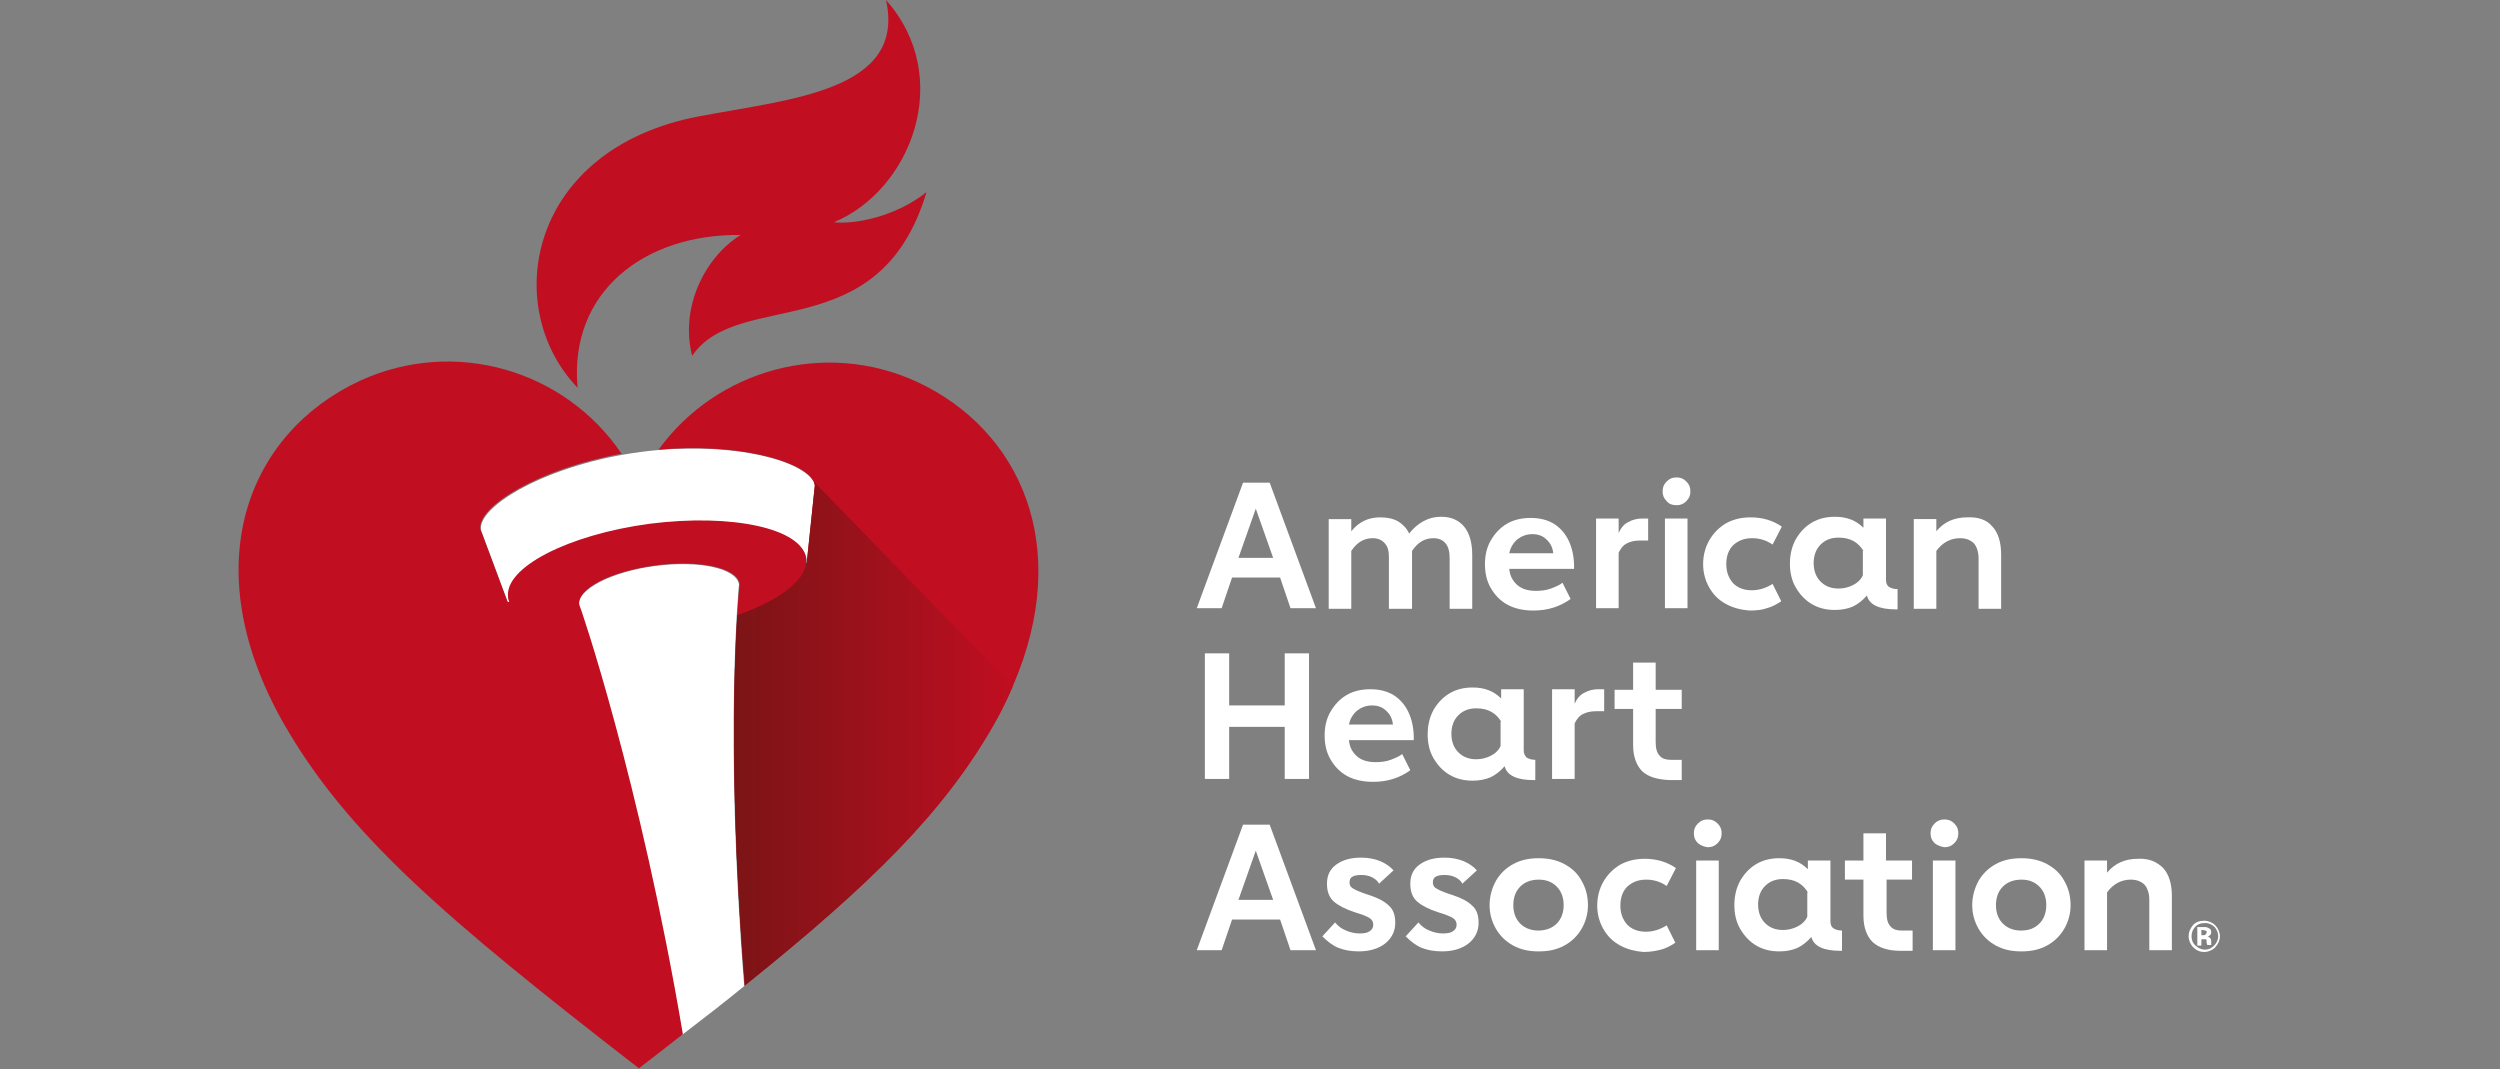 <?xml version="1.0" encoding="UTF-8" standalone="no"?><!DOCTYPE svg PUBLIC "-//W3C//DTD SVG 1.1//EN" "http://www.w3.org/Graphics/SVG/1.1/DTD/svg11.dtd"><svg width="100%" height="100%" viewBox="0 0 1800 770" version="1.1" xmlns="http://www.w3.org/2000/svg" xmlns:xlink="http://www.w3.org/1999/xlink" xml:space="preserve" xmlns:serif="http://www.serif.com/" style="fill-rule:evenodd;clip-rule:evenodd;stroke-linejoin:round;stroke-miterlimit:2;"><rect x="0" y="0" width="1800" height="770" fill="#808080" stroke="none"/><g><g><path d="M535.833,710c-14.583,-183.333 -3.75,-289.167 -3.75,-289.167c-1.666,-11.666 -28.75,-17.5 -60.416,-13.333c-31.667,4.167 -56.25,17.083 -55,28.333c-0,0 43.333,126.667 74.583,309.167c15.833,-12.083 30.833,-23.75 44.583,-35Z" style="fill:#fff;fill-rule:nonzero;"/><g><path d="M1595,682.083c-2.083,2.084 -5,3.334 -7.917,3.334c-3.333,-0 -5.833,-1.25 -7.916,-3.334c-2.084,-2.083 -3.334,-5 -3.334,-7.916c0,-3.334 1.25,-5.834 3.334,-8.334c2.083,-2.083 4.583,-2.916 7.916,-2.916c2.917,-0 5.834,1.25 7.917,3.333c2.083,2.083 3.333,5 3.333,7.917c0,2.916 -1.25,5.416 -3.333,7.916m-14.583,-14.583c-1.667,1.667 -2.5,4.167 -2.5,6.667c-0,2.5 0.833,5 2.916,6.666c1.667,1.667 4.167,2.917 6.667,2.917c2.5,-0 4.583,-0.833 6.667,-2.917c1.666,-1.666 2.916,-4.166 2.916,-6.666c0,-2.5 -0.833,-4.584 -2.5,-6.667c-1.666,-1.667 -4.166,-2.917 -6.666,-2.917c-3.334,0 -5.834,0.834 -7.5,2.917m1.666,13.333l0,-13.333l5.834,0c0.833,0 1.666,0.417 2.5,0.833c1.25,0.417 1.666,1.667 1.666,2.917c0,1.25 -0.416,1.667 -0.833,2.083c-0.417,0.417 -1.25,0.834 -2.083,0.834c0.833,-0 1.25,0.416 1.666,0.833c0.834,0.417 1.25,1.667 1.25,2.917l0,2.5l-2.916,-0c-0,-0.417 -0,-0.834 -0.417,-1.667l0,-1.667c0,-0.416 -0.417,-0.833 -0.833,-0.833l-2.917,-0l0,4.583l-2.917,0Zm5.834,-10.833c-0.417,0 -1.25,-0.417 -2.084,-0.417l-0.833,0l0,3.75l1.25,0c0.833,0 1.25,0 1.667,-0.416c0.416,-0.417 0.833,-0.834 0.833,-1.667c0.417,-0.417 0,-0.833 -0.833,-1.25" style="fill:#fff;fill-rule:nonzero;"/></g><g><path d="M921.667,415.833l-34.584,0l-7.5,22.084l-17.916,-0l33.333,-90.417l19.167,0l33.333,90.417l-18.333,-0l-7.5,-22.084Zm-5,-14.166l-12.5,-35.417l-12.5,35.417l25,-0Z" style="fill:#fff;fill-rule:nonzero;"/><path d="M1054.17,379.167c3.75,4.583 5.833,11.25 5.833,20.416l0,38.75l-16.25,0l0,-36.25c0,-4.583 -0.833,-8.333 -2.917,-10.833c-2.083,-2.5 -5,-3.75 -8.75,-3.75c-6.25,0 -11.25,2.917 -15.416,9.167l-0,41.666l-16.667,0l0,-37.5c0,-4.166 -0.833,-7.5 -2.917,-9.583c-2.083,-2.5 -5,-3.75 -8.75,-3.75c-6.25,0 -11.25,2.917 -15.416,9.167l-0,41.666l-16.25,0l-0,-64.583l16.25,0l-0,8.75c5.416,-6.667 12.083,-10 20.833,-10c5,0 9.167,0.833 12.917,2.917c3.333,2.083 6.25,5 7.916,8.75c2.917,-3.75 6.25,-6.667 10,-8.75c3.75,-2.084 7.917,-3.334 13.334,-3.334c6.25,0 12.083,2.084 16.25,7.084Z" style="fill:#fff;fill-rule:nonzero;"/><path d="M1135,409.583l-48.333,0c0.416,5 2.5,8.75 5.833,11.667c3.333,2.917 7.917,4.167 13.333,4.167c3.75,-0 7.5,-0.417 10.834,-1.667c3.333,-1.25 6.25,-2.5 8.333,-4.167l5.833,11.667c-7.5,5.417 -16.25,8.333 -26.666,8.333c-7.084,0 -13.334,-1.25 -18.75,-4.166c-5.417,-2.917 -9.167,-7.084 -12.084,-12.084c-2.916,-5 -4.166,-10.833 -4.166,-17.083c-0,-6.25 1.25,-12.083 4.166,-17.083c2.917,-5 6.667,-9.167 11.667,-12.084c5,-2.916 10.833,-4.166 17.083,-4.166c6.25,-0 11.667,1.25 16.667,4.166c4.583,2.917 8.333,7.084 10.833,12.5c2.5,5.417 3.75,11.667 3.75,18.334l0,1.666l1.667,0Zm-16.667,-11.25c-0.416,-4.166 -2.083,-7.5 -5,-10c-2.5,-2.5 -5.833,-3.75 -10,-3.75c-4.166,0 -7.5,1.25 -10.833,3.75c-2.917,2.5 -5,5.834 -5.833,10l31.666,0Z" style="fill:#fff;fill-rule:nonzero;"/><path d="M1186.67,373.333l-0,15.834l-5.834,-0c-4.166,-0 -7.083,0.833 -9.583,2.083c-2.5,1.25 -4.167,3.333 -5.833,6.667l-0,40l-16.25,-0l-0,-64.584l16.25,0l-0,10.417c1.666,-3.75 4.166,-6.667 7.083,-7.917c2.917,-1.666 6.25,-2.5 10,-2.5l4.167,0Z" style="fill:#fff;fill-rule:nonzero;"/><path d="M1200,360.833c-2.083,-2.083 -2.917,-4.166 -2.917,-7.083c0,-2.917 0.834,-5 2.917,-7.083c2.083,-2.084 4.167,-2.917 7.083,-2.917c2.917,-0 5,0.833 7.084,2.917c2.083,2.083 2.916,4.166 2.916,7.083c0,2.917 -0.833,5 -2.916,7.083c-2.084,2.084 -4.167,2.917 -7.084,2.917c-2.916,0 -5.416,-0.833 -7.083,-2.917Zm-1.25,12.5l16.25,0l0,64.584l-16.25,-0l0,-64.584Z" style="fill:#fff;fill-rule:nonzero;"/><path d="M1242.92,435c-5.417,-2.917 -9.167,-6.667 -12.084,-11.667c-2.916,-5 -4.583,-10.833 -4.583,-17.083c0,-6.667 1.667,-12.5 4.583,-17.5c2.917,-5 7.084,-9.167 12.084,-12.083c5.416,-2.917 11.25,-4.167 17.5,-4.167c8.333,0 15.833,2.083 22.5,6.667l-6.667,12.916c-4.167,-2.916 -9.167,-4.583 -14.583,-4.583c-5.834,0 -10,1.667 -13.75,5c-3.334,3.333 -5,7.917 -5,13.75c-0,5.417 1.666,10 5,13.75c3.333,3.333 7.916,5 13.333,5c5.417,0 10.417,-1.667 15,-4.583l6.25,12.5c-3.75,2.5 -7.083,4.166 -10.417,5c-3.333,1.25 -7.5,1.666 -12.5,1.666c-5.416,-0.416 -11.25,-1.666 -16.666,-4.583Z" style="fill:#fff;fill-rule:nonzero;"/><path d="M1360,422.5c1.25,0.833 3.333,1.667 6.25,1.667l0,14.583l-1.25,0c-12.083,0 -19.167,-3.333 -20.833,-10c-2.917,3.333 -5.834,5.833 -10,7.917c-3.75,1.666 -8.334,2.5 -12.917,2.5c-6.25,-0 -11.667,-1.25 -16.667,-4.167c-5,-2.917 -8.75,-7.083 -11.666,-12.083c-2.917,-5 -4.167,-10.834 -4.167,-17.084c-0,-6.25 1.25,-12.083 4.167,-17.5c2.916,-5 6.666,-9.166 11.666,-12.083c5,-2.917 10.417,-4.167 16.667,-4.167c8.333,0 15,2.5 20.417,7.917l-0,-6.667l16.25,0l-0,43.75c-0,2.5 0.416,4.167 2.083,5.417Zm-18.333,-25.833c-1.667,-2.917 -4.167,-5.417 -7.084,-7.084c-2.916,-1.666 -6.666,-2.5 -10.833,-2.5c-5.417,0 -9.583,1.667 -12.917,5c-3.333,3.334 -5,7.917 -5,13.334c0,5.416 1.667,10 5,13.333c3.334,3.333 7.5,5 12.917,5c3.75,0 7.083,-0.833 10.417,-2.5c3.333,-1.667 5.833,-4.167 7.083,-7.083l0,-17.5l0.417,-0Z" style="fill:#fff;fill-rule:nonzero;"/><path d="M1434.58,379.167c4.167,4.583 6.25,11.25 6.25,20.416l0,38.75l-16.25,0l0,-36.25c0,-4.583 -1.25,-8.333 -3.333,-10.833c-2.5,-2.5 -5.833,-3.75 -10,-3.75c-6.667,0 -12.5,2.917 -17.083,9.167l-0,41.666l-16.25,0l-0,-64.583l16.25,0l-0,8.75c5.416,-6.667 12.916,-10 22.083,-10c7.917,-0.417 14.167,1.667 18.333,6.667Z" style="fill:#fff;fill-rule:nonzero;"/><path d="M942.5,470.417l0,90.416l-17.5,0l0,-37.5l-40,0l0,37.5l-17.5,0l0,-90.416l17.5,-0l0,37.5l40,-0l0,-37.5l17.5,-0Z" style="fill:#fff;fill-rule:nonzero;"/><path d="M1019.58,532.917l-48.333,-0c0.417,5 2.5,8.75 5.833,11.666c3.334,2.917 7.917,4.167 13.334,4.167c3.75,0 7.5,-0.417 10.833,-1.667c3.333,-1.25 6.25,-2.5 8.333,-4.166l5.834,11.666c-7.5,5.417 -16.25,8.334 -26.667,8.334c-7.083,-0 -13.333,-1.25 -18.75,-4.167c-5.417,-2.917 -9.167,-7.083 -12.083,-12.083c-2.917,-5 -4.167,-10.834 -4.167,-17.084c0,-6.25 1.25,-12.083 4.167,-17.083c2.916,-5 6.666,-9.167 11.666,-12.083c5,-2.917 10.834,-4.167 17.084,-4.167c6.25,0 11.666,1.25 16.666,4.167c4.584,2.916 8.334,7.083 10.834,12.5c2.5,5.416 3.75,11.666 3.75,18.333l-0,1.667l1.666,-0Zm-16.666,-11.25c-0.417,-4.167 -2.084,-7.5 -5,-10c-2.5,-2.5 -5.834,-3.75 -10,-3.75c-4.167,-0 -7.5,1.25 -10.834,3.75c-2.916,2.5 -5,5.833 -5.833,10l31.667,-0Z" style="fill:#fff;fill-rule:nonzero;"/><path d="M1099.17,545.417c1.25,0.833 3.333,1.666 6.25,1.666l-0,14.584l-1.25,-0c-12.084,-0 -19.167,-3.334 -20.834,-10c-2.916,3.333 -5.833,5.833 -10,7.916c-3.75,1.667 -8.333,2.5 -12.916,2.5c-6.25,0 -11.667,-1.25 -16.667,-4.166c-5,-2.917 -8.75,-7.084 -11.667,-12.084c-2.916,-5 -4.166,-10.833 -4.166,-17.083c-0,-6.25 1.25,-12.083 4.166,-17.5c2.917,-5 6.667,-9.167 11.667,-12.083c5,-2.917 10.417,-4.167 16.667,-4.167c8.333,-0 15,2.5 20.416,7.917l0,-6.667l16.25,-0l0,44.167c0,2.083 0.834,3.75 2.084,5Zm-18.334,-25.834c-1.666,-2.916 -4.166,-5.416 -7.083,-7.083c-2.917,-1.667 -6.667,-2.5 -10.833,-2.5c-5.417,-0 -9.584,1.667 -12.917,5c-3.333,3.333 -5,7.917 -5,13.333c0,5.417 1.667,10 5,13.334c3.333,3.333 7.5,5 12.917,5c3.75,-0 7.083,-0.834 10.416,-2.5c3.334,-1.667 5.834,-4.167 7.084,-7.084l-0,-17.5l0.416,0Z" style="fill:#fff;fill-rule:nonzero;"/><path d="M1155,496.25l0,15.833l-5.833,0c-4.167,0 -7.084,0.834 -9.584,2.084c-2.5,1.25 -4.166,3.333 -5.833,6.666l0,40l-16.25,0l0,-64.583l16.25,0l0,10.417c1.667,-3.75 4.167,-6.667 7.083,-7.917c2.917,-1.667 6.25,-2.5 10,-2.5l4.167,0Z" style="fill:#fff;fill-rule:nonzero;"/><path d="M1182.5,555.417c-4.167,-4.167 -6.667,-10.417 -6.667,-19.167l0,-25.833l-13.333,-0l0,-13.75l13.333,-0l0,-19.584l16.25,0l0,19.584l18.75,-0l0,13.75l-18.75,-0l0,23.75c0,4.583 0.834,7.916 2.917,10c1.667,2.083 4.583,2.916 7.917,2.916l7.916,0l0,14.584l-8.75,-0c-8.333,-0.417 -15,-2.084 -19.583,-6.25Z" style="fill:#fff;fill-rule:nonzero;"/><path d="M921.667,662.083l-34.584,0l-7.5,22.084l-17.916,-0l33.333,-90.417l19.167,0l33.333,90.417l-18.333,-0l-7.5,-22.084Zm-5,-14.166l-12.5,-35.417l-12.5,35.417l25,-0Z" style="fill:#fff;fill-rule:nonzero;"/><path d="M963.75,682.5c-4.167,-1.667 -7.917,-4.583 -11.667,-8.333l9.167,-10c2.083,2.5 4.583,4.583 7.917,5.833c2.916,1.25 6.25,2.083 9.583,2.083c3.333,0 5.833,-0.416 7.5,-1.666c1.667,-1.25 2.5,-2.5 2.5,-4.584c0,-2.083 -0.833,-3.75 -2.917,-5c-2.083,-1.25 -5.416,-2.5 -10.833,-4.166c-6.25,-2.084 -11.25,-4.584 -14.583,-7.5c-3.334,-2.917 -5,-7.084 -5,-12.917c-0,-5.833 2.083,-10.417 6.666,-13.75c4.584,-3.333 10.417,-5 17.917,-5c5,0 9.583,0.833 13.75,2.5c3.75,1.667 7.083,3.75 9.583,6.667l-10.416,9.583c-0.834,-1.667 -2.5,-3.333 -5,-4.583c-2.5,-1.25 -5,-1.667 -7.917,-1.667c-2.917,0 -5,0.417 -6.25,1.25c-1.667,0.833 -2.083,2.5 -2.083,4.167c-0,1.25 0.416,2.5 1.25,3.333c0.833,0.833 2.5,1.667 4.166,2.5c2.084,0.833 5,2.083 9.167,3.333c6.25,2.084 10.833,4.584 13.75,7.5c3.333,2.917 4.583,7.084 4.583,12.5c0,5.834 -2.5,10.834 -7.083,14.584c-4.583,3.75 -11.25,5.833 -19.167,5.833c-5.416,0 -10.416,-0.833 -14.583,-2.5Z" style="fill:#fff;fill-rule:nonzero;"/><path d="M1023.75,682.5c-4.167,-1.667 -7.917,-4.583 -11.667,-8.333l9.167,-10c2.083,2.5 4.583,4.583 7.917,5.833c2.916,1.25 6.25,2.083 9.583,2.083c3.333,0 5.833,-0.416 7.5,-1.666c1.667,-1.25 2.5,-2.5 2.5,-4.584c0,-2.083 -0.833,-3.75 -2.917,-5c-2.083,-1.25 -5.416,-2.5 -10.833,-4.166c-6.25,-2.084 -11.25,-4.584 -14.583,-7.5c-3.334,-2.917 -5,-7.084 -5,-12.917c-0,-5.833 2.083,-10.417 6.666,-13.75c4.584,-3.333 10.417,-5 17.917,-5c5,0 9.583,0.833 13.75,2.5c3.75,1.667 7.083,3.75 9.583,6.667l-10.416,9.583c-0.834,-1.667 -2.5,-3.333 -5,-4.583c-2.5,-1.25 -5,-1.667 -7.917,-1.667c-2.917,0 -5,0.417 -6.25,1.25c-1.667,0.833 -2.083,2.5 -2.083,4.167c-0,1.25 0.416,2.5 1.25,3.333c0.833,0.833 2.5,1.667 4.166,2.5c2.084,0.833 5,2.083 9.167,3.333c6.25,2.084 10.833,4.584 13.75,7.5c3.333,2.917 4.583,7.084 4.583,12.5c0,5.834 -2.5,10.834 -7.083,14.584c-4.583,3.75 -11.25,5.833 -19.167,5.833c-5.416,0 -10.416,-0.833 -14.583,-2.5Z" style="fill:#fff;fill-rule:nonzero;"/><path d="M1089.58,680.833c-5.416,-2.916 -9.583,-7.083 -12.5,-12.083c-2.916,-5 -4.583,-10.833 -4.583,-17.083c0,-6.25 1.667,-12.084 4.583,-17.5c2.917,-5 7.084,-9.167 12.5,-12.084c5.417,-2.916 11.25,-4.166 18.334,-4.166c6.666,-0 12.916,1.25 18.333,4.166c5.417,2.917 9.583,6.667 12.5,12.084c2.917,5 4.583,10.833 4.583,17.5c0,6.25 -1.666,12.083 -4.583,17.083c-2.917,5 -7.083,9.167 -12.5,12.083c-5.417,2.917 -11.25,4.167 -18.333,4.167c-7.084,0 -12.917,-1.25 -18.334,-4.167Zm31.25,-15.833c3.334,-3.333 5,-7.917 5,-13.333c0,-5.417 -1.666,-10 -5,-13.334c-3.333,-3.333 -7.5,-5 -12.916,-5c-5.417,0 -10,1.667 -13.334,5c-3.333,3.334 -5,7.917 -5,13.334c0,5.416 1.667,10 5,13.333c3.334,3.333 7.917,5 12.917,5c5.417,0 10,-1.667 13.333,-5Z" style="fill:#fff;fill-rule:nonzero;"/><path d="M1166.67,680.833c-5.417,-2.916 -9.167,-6.666 -12.084,-11.666c-2.916,-5 -4.583,-10.834 -4.583,-17.084c0,-6.666 1.667,-12.5 4.583,-17.5c2.917,-5 7.084,-9.166 12.084,-12.083c5.416,-2.917 11.25,-4.167 17.5,-4.167c8.333,0 15.833,2.084 22.5,6.667l-6.667,12.917c-4.167,-2.917 -9.167,-4.584 -14.583,-4.584c-5.834,0 -10,1.667 -13.75,5c-3.334,3.334 -5,7.917 -5,13.75c-0,5.417 1.666,10 5,13.75c3.333,3.334 7.916,5 13.333,5c5.417,0 10.417,-1.666 15,-4.583l6.25,12.5c-3.75,2.5 -7.083,4.167 -10.417,5c-3.333,0.833 -7.5,1.667 -12.5,1.667c-5.416,-0.417 -11.25,-1.667 -16.666,-4.584Z" style="fill:#fff;fill-rule:nonzero;"/><path d="M1222.5,607.083c-2.083,-2.083 -2.917,-4.166 -2.917,-7.083c0,-2.917 0.834,-5 2.917,-7.083c2.083,-2.084 4.167,-2.917 7.083,-2.917c2.917,0 5,0.833 7.084,2.917c2.083,2.083 2.916,4.166 2.916,7.083c0,2.917 -0.833,5 -2.916,7.083c-2.084,2.084 -4.167,2.917 -7.084,2.917c-2.916,-0.417 -5,-1.25 -7.083,-2.917Zm-1.25,12.5l16.25,0l0,64.584l-16.25,-0l0,-64.584Z" style="fill:#fff;fill-rule:nonzero;"/><path d="M1320,668.333c1.25,0.834 3.333,1.667 6.25,1.667l0,14.583l-1.25,0c-12.083,0 -19.167,-3.333 -20.833,-10c-2.917,3.334 -5.834,5.834 -10,7.917c-3.75,1.667 -8.334,2.5 -12.917,2.5c-6.25,0 -11.667,-1.25 -16.667,-4.167c-5,-2.916 -8.75,-7.083 -11.666,-12.083c-2.917,-5 -4.167,-10.833 -4.167,-17.083c-0,-6.25 1.25,-12.084 4.167,-17.5c2.916,-5 6.666,-9.167 11.666,-12.084c5,-2.916 10.417,-4.166 16.667,-4.166c8.333,-0 15,2.5 20.417,7.916l-0,-6.25l16.25,0l-0,43.75c-0,2.5 0.833,4.167 2.083,5Zm-18.333,-25.833c-1.667,-2.917 -4.167,-5.417 -7.084,-7.083c-2.916,-1.667 -6.666,-2.5 -10.833,-2.5c-5.417,-0 -9.583,1.666 -12.917,5c-3.333,3.333 -5,7.916 -5,13.333c0,5.417 1.667,10 5,13.333c3.334,3.334 7.5,5 12.917,5c3.75,0 7.083,-0.833 10.417,-2.5c3.333,-1.666 5.833,-4.166 7.083,-7.083l0,-17.5l0.417,-0Z" style="fill:#fff;fill-rule:nonzero;"/><path d="M1348.33,678.333c-4.166,-4.166 -6.666,-10.416 -6.666,-19.166l-0,-25.834l-13.334,0l0,-13.75l13.334,0l-0,-19.583l16.25,0l-0,19.583l18.75,0l-0,13.75l-18.334,0l0,23.75c0,4.584 0.834,7.917 2.917,10c1.667,2.084 4.583,2.917 7.917,2.917l7.916,0l0,14.583l-8.75,0c-8.75,0 -15.416,-2.083 -20,-6.25Z" style="fill:#fff;fill-rule:nonzero;"/><path d="M1392.92,607.083c-2.084,-2.083 -2.917,-4.166 -2.917,-7.083c0,-2.917 0.833,-5 2.917,-7.083c2.083,-2.084 4.166,-2.917 7.083,-2.917c2.917,0 5,0.833 7.083,2.917c2.084,2.083 2.917,4.166 2.917,7.083c0,2.917 -0.833,5 -2.917,7.083c-2.083,2.084 -4.166,2.917 -7.083,2.917c-2.5,-0.417 -5,-1.25 -7.083,-2.917Zm-1.25,12.5l16.25,0l-0,64.584l-16.25,-0l-0,-64.584Z" style="fill:#fff;fill-rule:nonzero;"/><path d="M1437.08,680.833c-5.416,-2.916 -9.583,-7.083 -12.5,-12.083c-2.916,-5 -4.583,-10.833 -4.583,-17.083c0,-6.25 1.667,-12.084 4.583,-17.5c2.917,-5 7.084,-9.167 12.5,-12.084c5.417,-2.916 11.25,-4.166 18.334,-4.166c6.666,-0 12.916,1.25 18.333,4.166c5.417,2.917 9.583,6.667 12.5,12.084c2.917,5 4.583,10.833 4.583,17.5c0,6.25 -1.666,12.083 -4.583,17.083c-2.917,5 -7.083,9.167 -12.5,12.083c-5.417,2.917 -11.25,4.167 -18.333,4.167c-7.084,0 -12.917,-1.25 -18.334,-4.167Zm31.25,-15.833c3.334,-3.333 5,-7.917 5,-13.333c0,-5.417 -1.666,-10 -5,-13.334c-3.333,-3.333 -7.5,-5 -12.916,-5c-5.417,0 -10,1.667 -13.334,5c-3.333,3.334 -5,7.917 -5,13.334c0,5.416 1.667,10 5,13.333c3.334,3.333 7.917,5 12.917,5c5.833,0 10,-1.667 13.333,-5Z" style="fill:#fff;fill-rule:nonzero;"/><path d="M1557.5,625c4.167,4.583 6.25,11.25 6.25,20.417l0,38.75l-16.25,-0l0,-36.25c0,-4.584 -1.25,-8.334 -3.333,-10.834c-2.5,-2.5 -5.834,-3.75 -10,-3.75c-6.667,0 -12.5,2.917 -17.084,9.167l0,41.667l-16.25,-0l0,-64.584l16.25,0l0,8.75c5.417,-6.666 12.917,-10 22.084,-10c7.916,-0.416 13.75,2.084 18.333,6.667Z" style="fill:#fff;fill-rule:nonzero;"/></g><g><g><g><path d="M533.333,169.167c-24.583,15 -44.166,50.833 -35,87.083c33.334,-49.167 135,-5 168.75,-117.917c-22.5,17.917 -52.083,23.334 -66.666,21.667c55.416,-22.917 87.083,-104.167 37.5,-160c14.583,65.417 -68.75,71.25 -134.584,83.75c-122.916,23.333 -143.333,137.083 -87.5,195.417c-6.25,-69.584 48.75,-110.834 117.5,-110Z" style="fill:#c10e21;fill-rule:nonzero;"/></g></g><path d="M461.25,325.417c-66.25,8.75 -117.5,38.75 -115,56.25l19.583,52.5l1.25,-0c-0.416,-1.25 -0.833,-2.084 -0.833,-3.334c-2.917,-21.666 42.917,-45.416 102.083,-52.916c59.167,-7.917 109.584,3.333 112.5,25l0,3.333l0.417,-0l5.833,-55.833c-2.5,-17.917 -59.583,-33.75 -125.833,-25Z" style="fill:#fff;fill-rule:nonzero;"/><path d="M660.417,275c-66.667,-30.833 -144.584,-8.75 -186.25,48.75c56.666,-5 104.166,7.917 111.666,22.917c0.417,0.833 0.834,2.083 0.834,2.916l-5.834,55.834l-0.416,-0l-0,-3.334c-2.917,-21.666 -53.334,-32.5 -112.5,-25c-59.167,7.917 -105,31.667 -102.084,52.917c0,1.25 0.417,2.083 0.834,3.333l-1.25,0l-19.584,-52.5c-2.083,-16.25 42.084,-43.333 101.667,-54.166c-40.833,-60.417 -120.417,-83.75 -188.333,-52.5c-80.834,37.5 -119.167,132.916 -55.417,245.833c45.417,80 116.25,140.833 256.25,249.167c10.833,-8.334 21.667,-16.667 31.667,-24.584c-30.834,-182.5 -74.167,-309.166 -74.584,-309.166c-1.666,-11.667 22.917,-24.167 55,-28.334c31.667,-4.166 58.75,1.667 60.417,13.334c0,-0 -0.833,7.916 -1.667,22.5c-2.5,40 -5.416,132.5 5.417,266.666c91.25,-73.333 143.75,-125 180,-189.166c5,-8.75 9.167,-17.5 12.917,-26.25c43.75,-100.834 5.416,-184.584 -68.75,-219.167Z" style="fill:#c10e21;fill-rule:nonzero;"/><path d="M585.833,346.667c0.417,0.833 0.834,2.083 0.834,2.916l-5.834,55.834l-0.416,-0c-1.25,13.333 -20.834,27.5 -49.584,37.5c-2.5,40 -5.416,132.5 5.417,266.666c91.25,-73.333 143.75,-125 180,-189.166c5,-8.75 9.167,-17.5 12.917,-26.25l-143.334,-147.5Z" style="fill:url(#_Linear1);fill-rule:nonzero;"/></g></g></g><defs><linearGradient id="_Linear1" x1="0" y1="0" x2="1" y2="0" gradientUnits="userSpaceOnUse" gradientTransform="matrix(204.638,0,0,204.638,527.778,528.125)"><stop offset="0" style="stop-color:#7b1416;stop-opacity:1"/><stop offset="1" style="stop-color:#c10e21;stop-opacity:1"/></linearGradient></defs></svg>